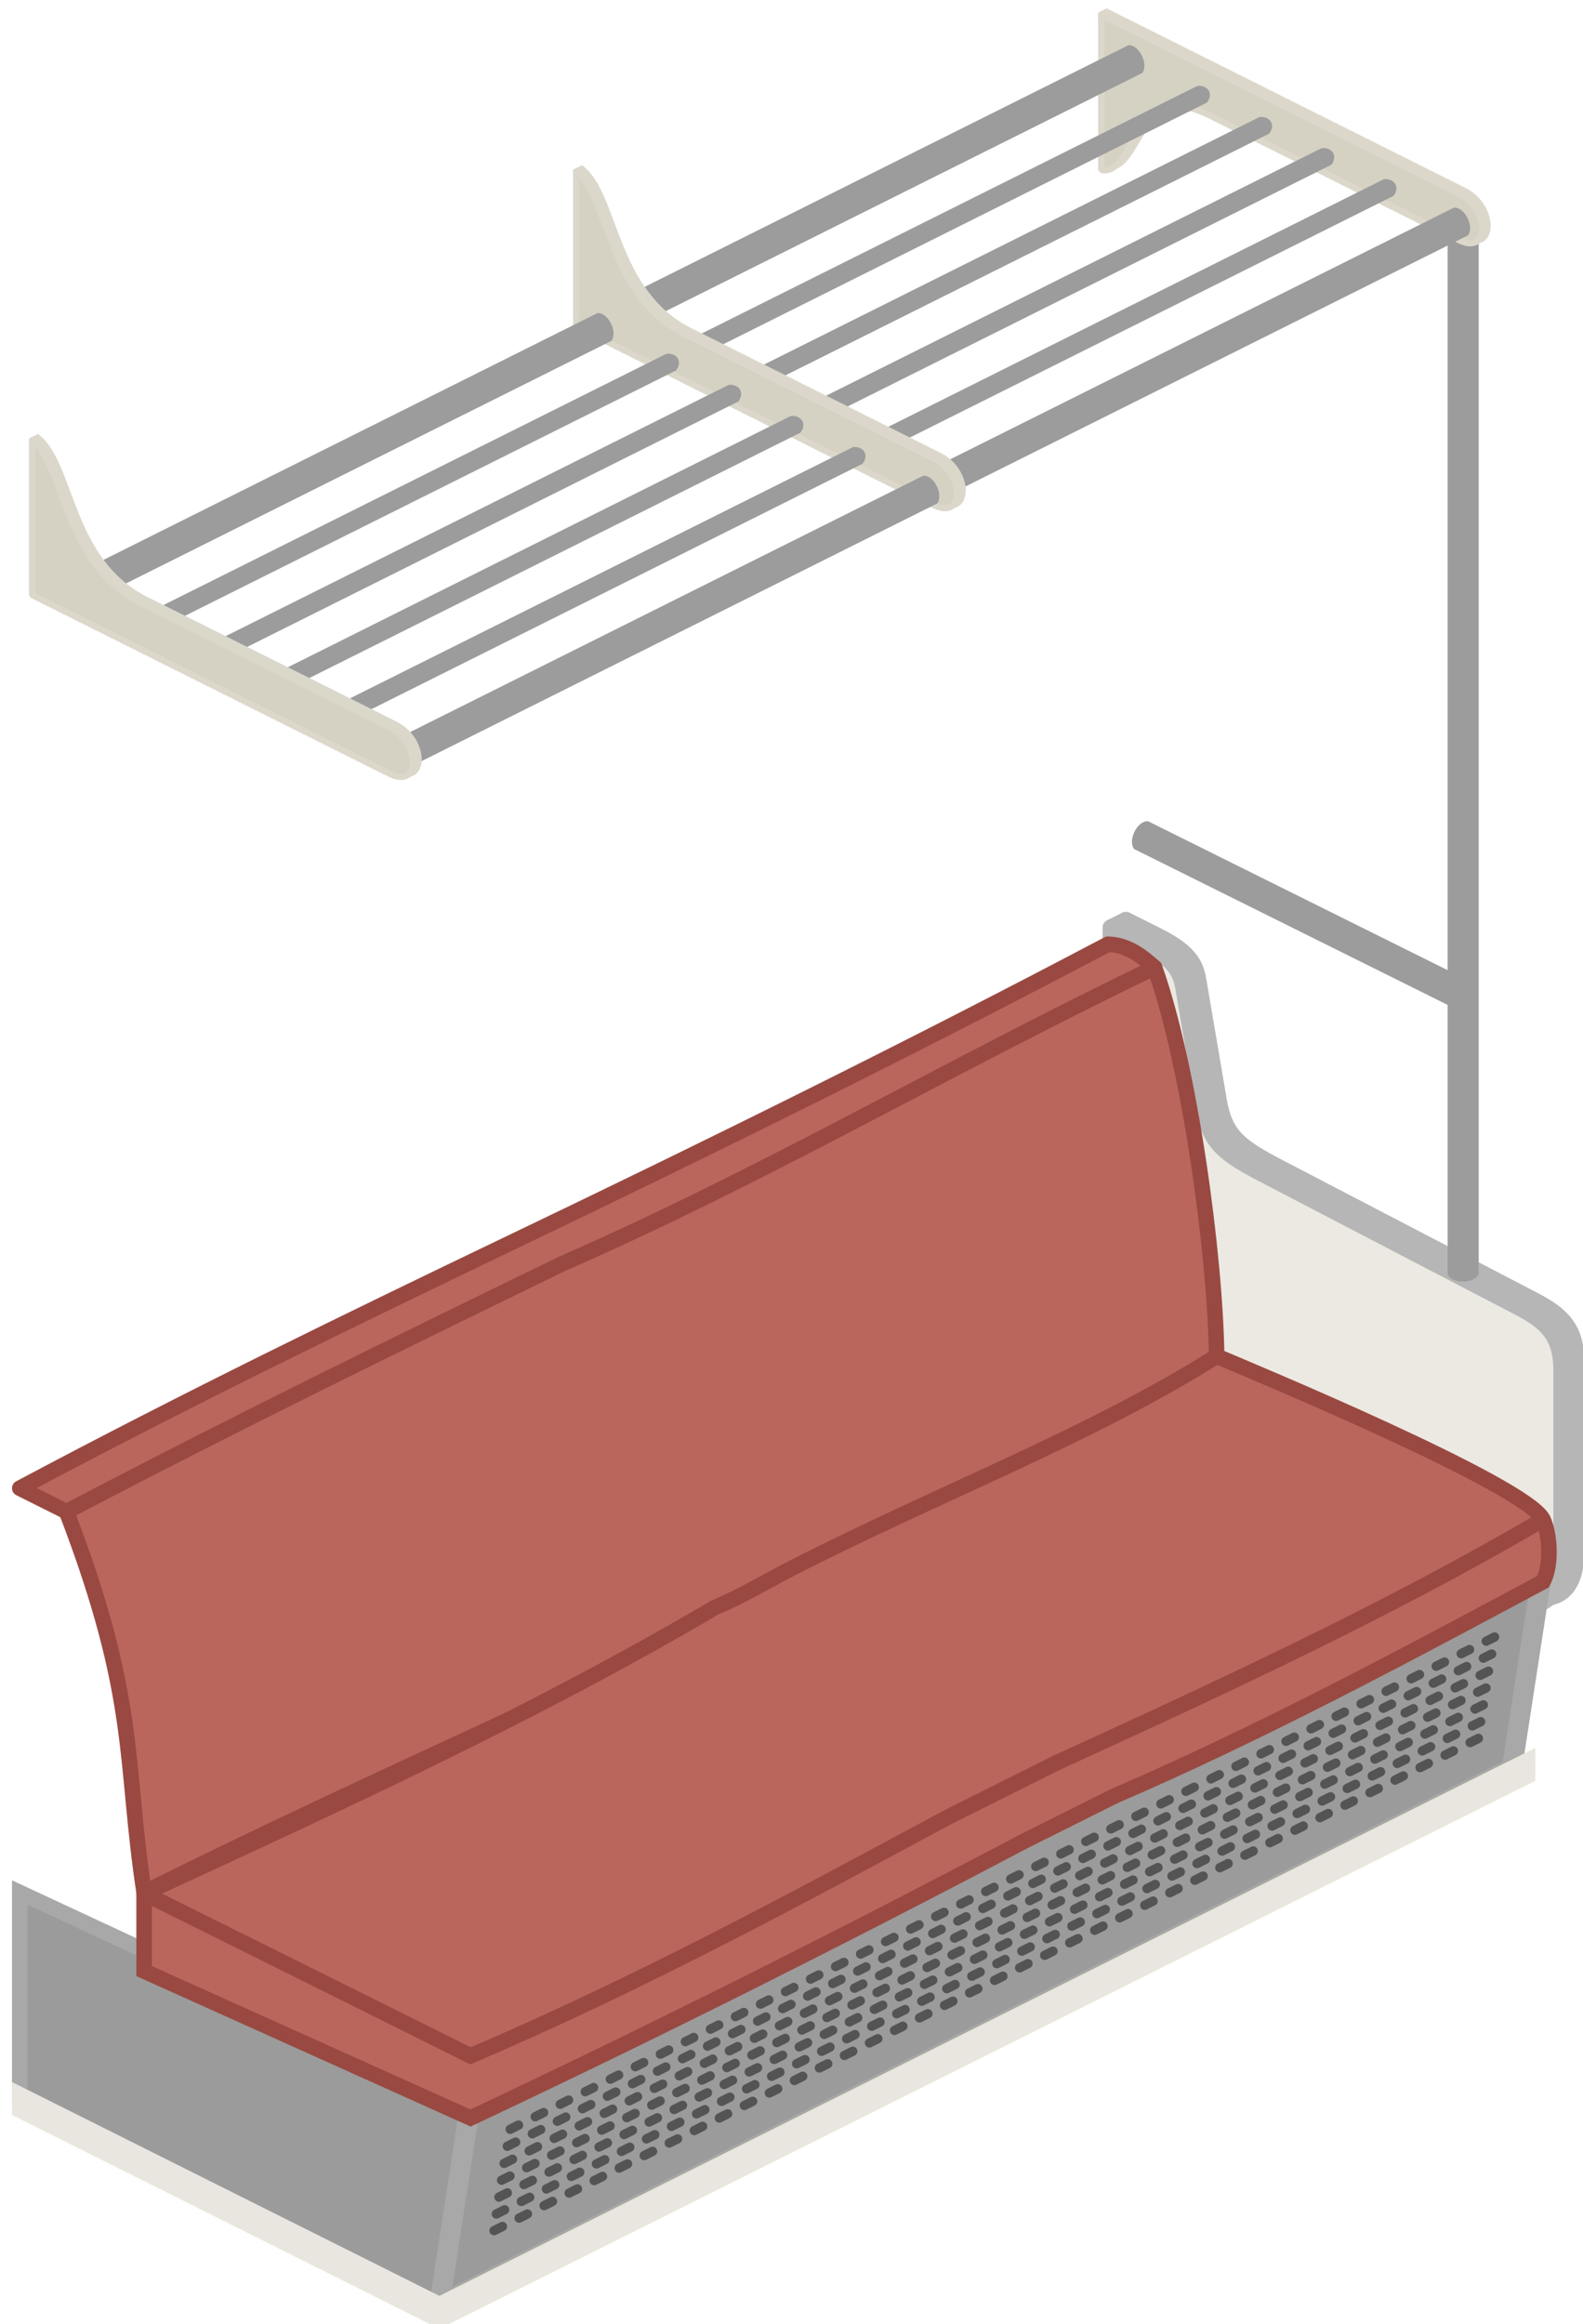<svg xmlns="http://www.w3.org/2000/svg" width="102" height="149.712" viewBox="0 0 26.988 39.611"><g style="display:inline"><path style="fill:#b6b6b6;fill-opacity:1;fill-rule:evenodd;stroke:#b6b6b6;stroke-width:1;stroke-linecap:butt;stroke-linejoin:round;stroke-miterlimit:4;stroke-dasharray:none;stroke-opacity:1" d="m31.5 396.103 24.058 10c3.476 1.445 4.942.504 4.942-2.496v-12c-.002-2.186-.896-3.082-2.727-4.036l-16.324-8.5c-2.608-1.358-3.567-2.035-3.96-4.351l-1.317-7.745c-.183-1.076-.672-1.871-2.672-2.871l-2-1z" transform="translate(10.848 -80.551) scale(.265)"/><path style="display:inline;fill:#ebe9e2;fill-opacity:1;fill-rule:evenodd;stroke:#b6b6b6;stroke-width:1;stroke-linecap:butt;stroke-linejoin:round;stroke-miterlimit:4;stroke-dasharray:none;stroke-opacity:1" d="m30.5 396.603 24.058 10c3.476 1.445 4.942.503 4.942-2.497v-12c-.002-2.185-.896-3.081-2.727-4.035l-16.324-8.5c-2.608-1.358-3.567-2.035-3.96-4.351l-1.317-7.745c-.183-1.077-.672-1.871-2.672-2.872l-2-1z" transform="translate(10.848 -80.551) scale(.265)"/><path style="fill:none;fill-rule:evenodd;stroke:#b6b6b6;stroke-width:1px;stroke-linecap:butt;stroke-linejoin:miter;stroke-opacity:1" d="m31.5 363.103-1 .5" transform="translate(10.848 -80.551) scale(.265)"/><path style="display:inline;fill:#9c9c9c;fill-opacity:1;fill-rule:evenodd;stroke:none;stroke-width:1px;stroke-linecap:butt;stroke-linejoin:miter;stroke-opacity:1" d="M32.924 356.78c-.689-.056-1.33 1.235-.895 1.789l20.664 10.27.136-2.166z" transform="translate(10.848 -80.551) scale(.265)"/><path style="display:inline;fill:#9c9c9c;fill-opacity:1;fill-rule:evenodd;stroke:none;stroke-width:1px;stroke-linecap:butt;stroke-linejoin:miter;stroke-opacity:1" d="M52.197 385.909c.257.641 1.7.636 2 0v-67.59c-.617-.277-1.28-1.28-2-.952z" transform="translate(10.848 -80.551) scale(.265)"/><g style="display:inline"><path style="display:inline;fill:#ba665d;fill-opacity:1;fill-rule:evenodd;stroke:#994941;stroke-width:1px;stroke-linecap:butt;stroke-linejoin:round;stroke-opacity:1" d="M563.511 101.167c-20.745 14.946-46.334 23.75-70 34.992l-3.01-1.506c10.753-5.728 21.138-10.77 31.48-15.732 13.453-6.442 26.167-12.735 38.529-19.254 1.2.03 2.126.706 3.001 1.5z" transform="translate(-129.646 -10.32) scale(.265)"/><path style="fill:#9b9b9b;fill-opacity:1;fill-rule:evenodd;stroke:#a8a8a8;stroke-width:1;stroke-linecap:butt;stroke-linejoin:miter;stroke-miterlimit:4;stroke-dasharray:none;stroke-opacity:1" d="m519.501 174.157-2 13-27-13.504v-13z" transform="translate(-129.646 -10.32) scale(.265)"/><path style="display:inline;fill:#ba665d;fill-opacity:1;fill-rule:evenodd;stroke:#994941;stroke-width:1px;stroke-linecap:butt;stroke-linejoin:round;stroke-opacity:1" d="M493.51 136.16c4.632 12.07 3.7 16.001 4.991 24.494 23.023-11.48 48.216-21.373 69-34.492-.078-6.439-1.723-18.65-3.99-24.995-13.5 6.505-25.056 13.338-38.06 19.026-10.38 5.043-20.795 10.123-31.94 15.966z" transform="translate(-129.646 -10.32) scale(.265)"/><path style="fill:#9b9b9b;fill-opacity:1;fill-rule:evenodd;stroke:#a8a8a8;stroke-width:1.3;stroke-linecap:butt;stroke-linejoin:bevel;stroke-miterlimit:4;stroke-dasharray:none;stroke-opacity:1" d="m586.5 152.664 2.001-13-69 34.493-2 13z" transform="translate(-129.646 -10.32) scale(.265)"/><path style="fill:#ba665d;fill-opacity:1;fill-rule:evenodd;stroke:#994941;stroke-width:1px;stroke-linecap:butt;stroke-linejoin:miter;stroke-opacity:1" d="M498.501 160.708c12.585-5.804 25.192-11.595 36.725-18.387 1.702-.698 3.42-1.747 5.046-2.574 9.702-4.935 19.09-8.46 27.23-13.585 2.185.927 19.862 8.255 21 10.502.443.97.568 2.924 0 4-9.079 4.862-18.158 9.723-27.585 13.79l-5.745 2.871c-11.905 6.272-23.796 12.242-35.67 17.832l-21-9.449z" transform="translate(-129.646 -10.32) scale(.265)"/><path style="fill:none;fill-opacity:1;fill-rule:evenodd;stroke:#994941;stroke-width:1px;stroke-linecap:butt;stroke-linejoin:miter;stroke-opacity:1" d="m498.501 160.708 21 10.449c10.855-4.634 20.787-10.008 30.74-15.367l6.902-3.45c10.815-4.948 21.432-9.85 31.358-15.676" transform="translate(-129.646 -10.32) scale(.265)"/><path style="fill:#b7af97;fill-opacity:1;fill-rule:evenodd;stroke:#e8e6de;stroke-width:1;stroke-linecap:butt;stroke-linejoin:miter;stroke-miterlimit:4;stroke-dasharray:none;stroke-opacity:1" d="m587.501 152.164-70 34.992-27-13.503v1l27 13.503 70-34.992z" transform="translate(-129.646 -10.32) scale(.265)"/><path style="fill:none;fill-rule:evenodd;stroke:#545454;stroke-width:.6;stroke-linecap:round;stroke-linejoin:miter;stroke-miterlimit:4;stroke-dasharray:.6,1.2;stroke-dashoffset:0;stroke-opacity:1" d="m522.054 175.88 63.872-31.929" transform="translate(-129.646 -10.32) scale(.265)"/><path style="display:inline;fill:none;fill-rule:evenodd;stroke:#545454;stroke-width:.6;stroke-linecap:round;stroke-linejoin:miter;stroke-miterlimit:4;stroke-dasharray:.6,1.2;stroke-dashoffset:0;stroke-opacity:1" d="m521.868 176.973 63.633-31.81m-63.838 32.913 63.838-31.912m-64 32.993 64-31.993m-64.171 33.078 64.171-32.078m-64.341 33.164 63.842-31.915M521.016 182.4l63.994-31.99" transform="translate(-129.646 -10.32) scale(.265)"/></g><g style="display:inline"><path style="display:inline;fill:#d6d2c3;fill-opacity:1;fill-rule:evenodd;stroke:#dbd8cb;stroke-width:.4;stroke-linecap:butt;stroke-linejoin:miter;stroke-miterlimit:4;stroke-dasharray:none;stroke-opacity:1" d="m314.867 188.471-16.02-8.012c-5-2.5-4.764 3.877-7 3.446l-.346-9.773.346-.173 23 11.502c2.012 1.006 2.012 4.006.02 3.01z" transform="translate(-58.473 -45.898) scale(.265)"/><path style="fill:#d6d2c3;fill-opacity:1;fill-rule:evenodd;stroke:#dbd8cb;stroke-width:.4;stroke-linecap:butt;stroke-linejoin:bevel;stroke-miterlimit:4;stroke-dasharray:none;stroke-opacity:1" d="m314.52 188.644-16.02-8.011c-5-2.501-4.763 3.93-7 3.499v-10l23 11.502c2.013 1.007 2.013 4.007.02 3.01z" transform="translate(-58.473 -45.898) scale(.265)"/></g><path style="display:inline;fill:#9c9c9c;fill-opacity:1;fill-rule:evenodd;stroke:none;stroke-width:1px;stroke-linecap:butt;stroke-linejoin:miter;stroke-opacity:1" d="M48.1 315.486c.688-.056 1.047.522.613 1.076L14.87 333.467l-1.775-.498zm-4-2c.688-.057 1.047.522.613 1.075L10.87 331.466l-1.775-.497zm-4-2c.688-.057 1.047.521.613 1.075L6.87 329.466l-1.775-.498zm-4-2.001c.688-.056 1.047.522.613 1.075L2.87 327.465l-1.775-.497zm16.505 7.832c.689-.056 1.33 1.235.895 1.789L19.658 336.01 17.6 334.8zm-20.951-10.445c.689-.056 1.33 1.235.895 1.789l-33.842 16.905-2.058-1.21z" transform="translate(10.848 -80.551) scale(.265)"/><g style="display:inline"><path style="display:inline;fill:#d6d2c3;fill-opacity:1;fill-rule:evenodd;stroke:#dbd8cb;stroke-width:.4;stroke-linecap:butt;stroke-linejoin:miter;stroke-miterlimit:4;stroke-dasharray:none;stroke-opacity:1" d="m382.876 151.47-16.02-8.01c-5-2.499-4.763-8.64-7-10.445l-.355.178.355 9.769 23 11.497c2.012 1.006 2.012-1.994.02-2.99z" transform="translate(-85.445 -32.372) scale(.265)"/><path style="display:inline;fill:#d6d2c3;fill-opacity:1;fill-rule:evenodd;stroke:#dbd8cb;stroke-width:.4;stroke-linecap:butt;stroke-linejoin:bevel;stroke-miterlimit:4;stroke-dasharray:none;stroke-opacity:1" d="m382.521 151.647-16.02-8.009c-5-2.5-4.764-8.64-7-10.445v9.946l23 11.498c2.012 1.006 2.012-1.994.02-2.99z" transform="translate(-85.445 -32.372) scale(.265)"/></g><path style="display:inline;fill:#9c9c9c;fill-opacity:1;fill-rule:evenodd;stroke:none;stroke-width:1px;stroke-linecap:butt;stroke-linejoin:miter;stroke-opacity:1" d="M18.46 334.557c.69-.056 1.33 1.236.895 1.789l-33.842 16.905-2.057-1.21zM-2.5 324.1c.689-.057 1.33 1.235.895 1.788l-33.842 16.905-2.058-1.21zm16.446 8.614c.688-.057 1.047.522.613 1.075l-33.843 16.905-1.775-.498zm-4-2.001c.688-.056 1.047.522.613 1.076l-33.843 16.905-1.775-.498zm-4-2c.688-.057 1.047.522.613 1.075l-33.843 16.905-1.775-.497zm-4-2.001c.688-.056 1.047.522.613 1.076l-33.843 16.905-1.775-.498z" transform="translate(10.848 -80.551) scale(.265)"/><g style="display:inline"><path style="display:inline;fill:#d6d2c3;fill-opacity:1;fill-rule:evenodd;stroke:#dbd8cb;stroke-width:.4;stroke-linecap:butt;stroke-linejoin:miter;stroke-miterlimit:4;stroke-dasharray:none;stroke-opacity:1" d="m382.876 151.47-16.02-8.01c-5-2.499-4.763-8.64-7-10.445l-.355.178.355 9.769 23 11.497c2.012 1.006 2.012-1.994.02-2.99z" transform="translate(-94.721 -27.792) scale(.265)"/><path style="display:inline;fill:#d6d2c3;fill-opacity:1;fill-rule:evenodd;stroke:#dbd8cb;stroke-width:.4;stroke-linecap:butt;stroke-linejoin:bevel;stroke-miterlimit:4;stroke-dasharray:none;stroke-opacity:1" d="m382.521 151.647-16.02-8.009c-5-2.5-4.764-8.64-7-10.445v9.946l23 11.498c2.012 1.006 2.012-1.994.02-2.99z" transform="translate(-94.721 -27.792) scale(.265)"/></g></g></svg>